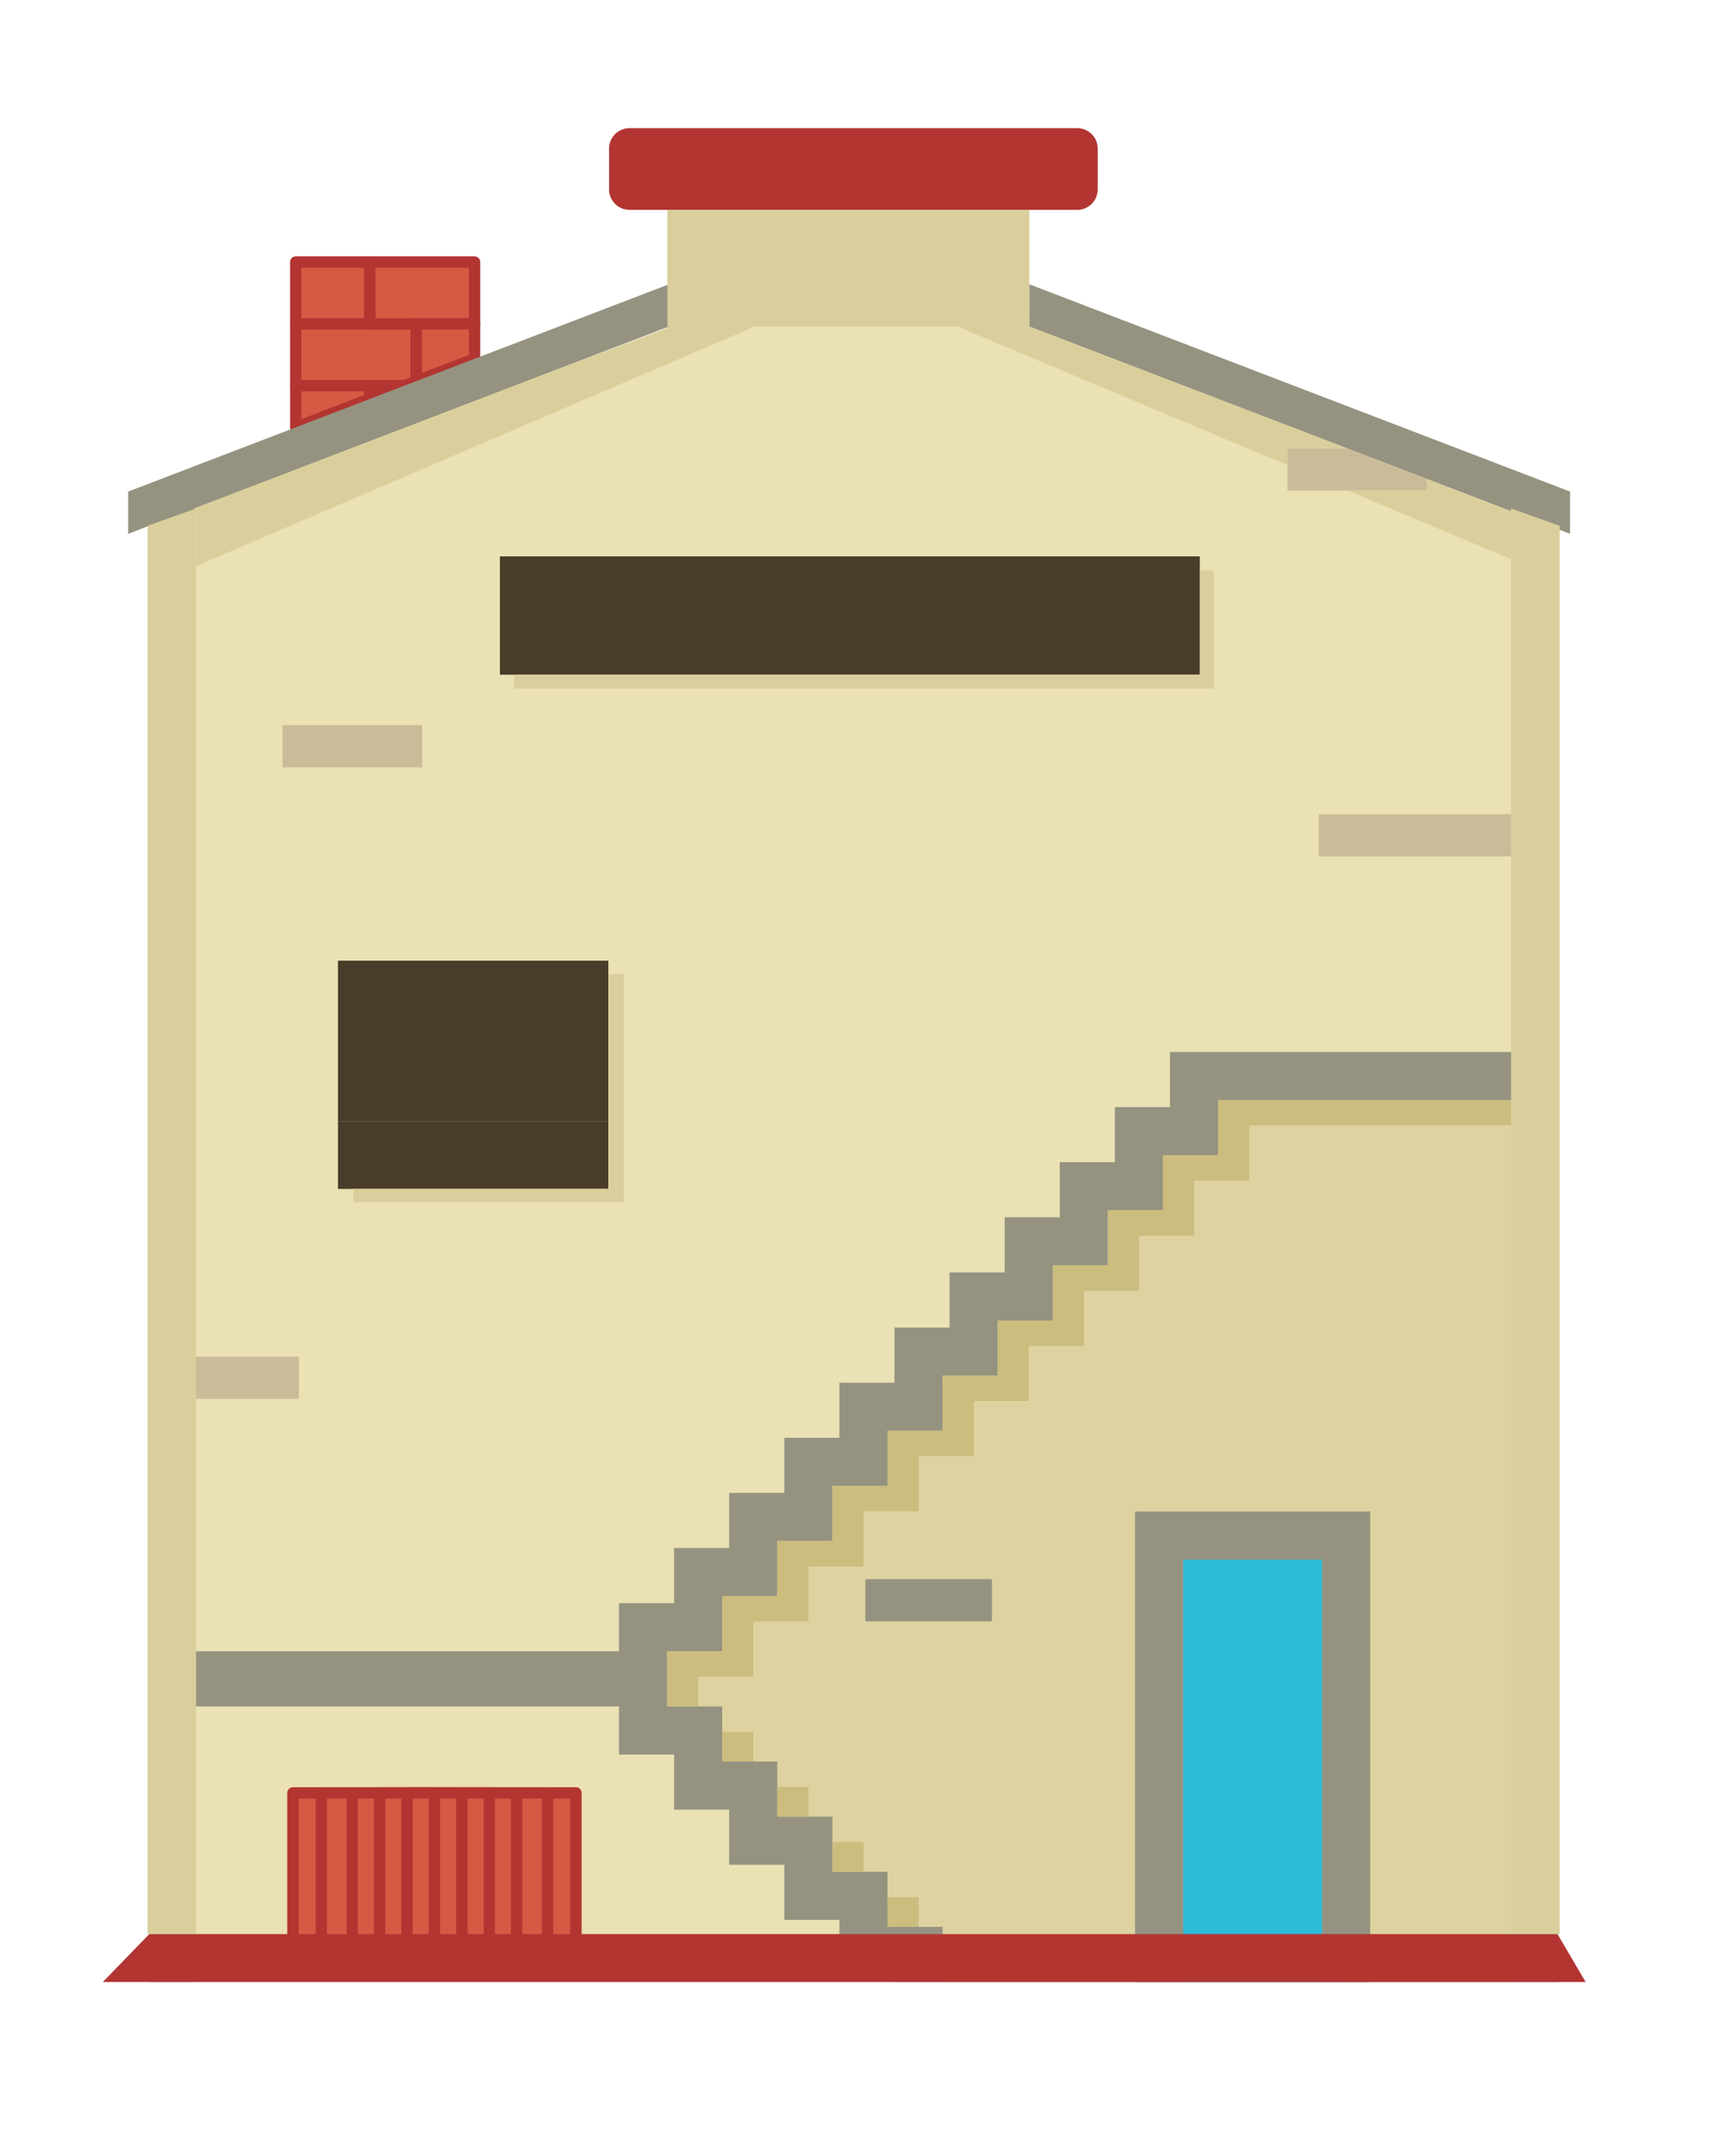 <svg width="322" height="396" xmlns="http://www.w3.org/2000/svg">

 <g>
  <title>background</title>
  <rect fill="none" id="canvas_background" height="398" width="324" y="-1" x="-1"/>
 </g>
 <g>
  <title>Layer 1</title>
  <path id="svg_51" fill="#D65944" clip-rule="evenodd" fill-rule="evenodd" d="m54.854,48.588l13.747,0l0,11.464l-13.747,0l0,-11.464z"/>
  <path id="svg_52" d="m54.854,47.539l13.747,0c0.579,0 1.049,0.468 1.049,1.049l0,11.464c0,0.58 -0.47,1.05 -1.049,1.05l-13.747,0c-0.58,0 -1.051,-0.47 -1.051,-1.05l0,-11.464c0.001,-0.582 0.472,-1.049 1.051,-1.049l0,0zm12.697,2.097l-11.649,0l0,9.369l11.649,0l0,-9.369z" fill="#B23532"/>
  <path id="svg_53" fill="#D65944" clip-rule="evenodd" fill-rule="evenodd" d="m54.854,71.521l20.144,0l2.204,-0.845l0,-10.624l-22.348,0l0,11.469z"/>
  <path id="svg_54" d="m55.902,70.471l18.906,0l1.342,-0.517l0,-8.853l-20.249,0l0,9.37l0.001,0zm19.096,2.098l-20.144,0c-0.58,0 -1.051,-0.47 -1.051,-1.048l0,-11.469c0,-0.58 0.471,-1.047 1.051,-1.047l22.347,0c0.579,0 1.051,0.468 1.051,1.047l0,10.624l-0.002,0c0,0.422 -0.257,0.82 -0.673,0.981l-2.155,0.824c-0.132,0.055 -0.272,0.088 -0.424,0.088z" fill="#B23532"/>
  <path id="svg_55" fill="#D65944" clip-rule="evenodd" fill-rule="evenodd" d="m68.602,48.588l19.423,0l0,11.464l-19.423,0l0,-11.464z"/>
  <path id="svg_56" d="m86.976,49.636l-17.325,0l0,9.369l17.325,0l0,-9.369l0,0zm-18.374,-2.097l19.423,0c0.578,0 1.05,0.468 1.05,1.049l0,11.464c0,0.58 -0.472,1.05 -1.05,1.05l-19.423,0c-0.578,0 -1.05,-0.47 -1.05,-1.05l0,-11.464c-0.001,-0.582 0.471,-1.049 1.05,-1.049z" fill="#B23532"/>
  <path id="svg_57" fill="#D65944" clip-rule="evenodd" fill-rule="evenodd" d="m77.202,70.676l0,-10.624l10.823,0l0,6.476l-10.823,4.148z"/>
  <path id="svg_58" d="m76.151,70.676l0,-10.624c0,-0.58 0.472,-1.047 1.051,-1.047l10.823,0c0.578,0 1.05,0.468 1.05,1.047l0,6.476c0,0.466 -0.302,0.858 -0.721,0.995l-10.778,4.134c-0.542,0.204 -1.148,-0.067 -1.351,-0.608c-0.052,-0.125 -0.072,-0.249 -0.072,-0.373l-0.002,0l0,0zm2.102,-9.574l0,8.049l8.723,-3.341l0,-4.708l-8.723,0z" fill="#B23532"/>
  <path id="svg_59" fill="#D65944" clip-rule="evenodd" fill-rule="evenodd" d="m54.854,71.521l13.748,0l0,2.45l-13.748,5.269l0,-7.719z"/>
  <path id="svg_60" d="m54.854,70.471l13.747,0c0.579,0 1.049,0.468 1.049,1.05l0,2.45c0,0.466 -0.3,0.859 -0.717,0.997l-13.707,5.253c-0.543,0.204 -1.147,-0.067 -1.354,-0.608c-0.047,-0.122 -0.068,-0.249 -0.068,-0.372l0,0l0,-7.719c0,-0.583 0.471,-1.051 1.05,-1.051l0,0zm12.697,2.098l-11.649,0l0,5.147l11.649,-4.468l0,-0.679z" fill="#B23532"/>
  <path id="svg_61" fill="#D65944" clip-rule="evenodd" fill-rule="evenodd" d="m74.998,71.521l-6.396,0l0,2.45l6.396,-2.45z"/>
  <path id="svg_62" d="m68.602,70.471l6.396,0l0,0c0.425,0 0.823,0.259 0.982,0.675c0.206,0.542 -0.065,1.146 -0.606,1.353l-6.354,2.438c-0.126,0.053 -0.271,0.083 -0.419,0.083c-0.578,0 -1.05,-0.469 -1.05,-1.049l0,-2.45c0,-0.582 0.472,-1.05 1.051,-1.05z" fill="#B23532"/>
  <path id="svg_63" d="m173.242,173.869l29.743,0c0.105,0 0.19,0.09 0.19,0.195l0,7.444c0,0.108 -0.09,0.197 -0.19,0.197l-29.743,0c-0.105,0 -0.195,-0.089 -0.195,-0.197l0,-7.444c0,-0.105 0.09,-0.195 0.195,-0.195z" fill="#CBBC99" clip-rule="evenodd" fill-rule="evenodd"/>
  <path id="svg_64" fill="#EAE1B4" clip-rule="evenodd" fill-rule="evenodd" d="m36.047,367.506l244.485,0l0,-272.614l-89.5,-34.298l-0.354,-23.25l-66.868,0l-0.062,23.5l-87.701,32.918l0,273.744z"/>
  <path id="svg_65" d="m116.758,23.761l83.065,0c2.083,0 3.785,1.705 3.785,3.786l0,7.576c0,2.083 -1.702,3.79 -3.785,3.79l-83.065,0c-2.083,0 -3.789,-1.707 -3.789,-3.79l0,-7.576c0,-2.081 1.706,-3.786 3.789,-3.786z" fill="#B23532" clip-rule="evenodd" fill-rule="evenodd"/>
  <path id="svg_66" fill="#959380" clip-rule="evenodd" fill-rule="evenodd" d="m23.767,98.987l3.922,-1.504l0,270.023l8.358,0l0,-273.221l-0.001,0l88.028,-33.734l0,-7.837l-100.307,38.436l0,7.837z"/>
  <path id="svg_67" fill="#959380" clip-rule="evenodd" fill-rule="evenodd" d="m291.221,98.987l-2.331,-0.893l0,269.412l-8.358,0l0,-272.614l-89.611,-34.341l0,-7.837l100.3,38.436l0,7.837z"/>
  <path id="svg_68" fill="#959380" clip-rule="evenodd" fill-rule="evenodd" d="m36.047,306.184l87.686,0l0,10.222l-87.686,0l0,-10.222z"/>
  <path id="svg_69" fill="#4E4D37" clip-rule="evenodd" fill-rule="evenodd" d="m210.528,280.262l43.622,0l0,87.243l-43.622,0l0,-87.243z"/>
  <path id="svg_70" fill="#2FBCD9" clip-rule="evenodd" fill-rule="evenodd" d="m216.274,285.487l32.129,0l0,82.02l-32.129,0l0,-82.02z"/>
  <path id="svg_71" d="m160.708,292.801l23.092,0c0.105,0 0.193,0.091 0.193,0.195l0,7.444c0,0.108 -0.088,0.195 -0.193,0.195l-23.092,0c-0.108,0 -0.197,-0.085 -0.197,-0.195l0,-7.444c0,-0.108 0.086,-0.195 0.197,-0.195z" fill="#CBBC99" clip-rule="evenodd" fill-rule="evenodd"/>
  <path id="svg_72" d="m36.242,251.543l19.009,0c0.107,0 0.196,0.091 0.196,0.197l0,7.444c0,0.104 -0.09,0.196 -0.196,0.196l-19.009,0c-0.107,0 -0.195,-0.088 -0.195,-0.196l0,-7.444c0,-0.108 0.088,-0.197 0.195,-0.197z" fill="#CBBC99" clip-rule="evenodd" fill-rule="evenodd"/>
  <path id="svg_73" d="m52.584,134.447l25.523,0c0.11,0 0.196,0.093 0.196,0.197l0,7.444c0,0.105 -0.088,0.195 -0.196,0.195l-25.523,0c-0.106,0 -0.196,-0.087 -0.196,-0.195l0,-7.444c0,-0.108 0.086,-0.197 0.196,-0.197z" fill="#CBBC99" clip-rule="evenodd" fill-rule="evenodd"/>
  <path id="svg_74" d="m238.997,83.132l10.855,0l14.865,5.699l0,1.943c0,0.107 -0.092,0.197 -0.195,0.197l-25.525,0c-0.102,0 -0.193,-0.087 -0.193,-0.197l0,-7.444c0,-0.106 0.086,-0.198 0.193,-0.198z" fill="#CBBC99" clip-rule="evenodd" fill-rule="evenodd"/>
  <path id="svg_75" d="m244.784,150.969l35.553,0c0.108,0 0.195,0.091 0.195,0.195l0,7.442c0,0.106 -0.092,0.196 -0.195,0.196l-35.553,0c-0.102,0 -0.196,-0.086 -0.196,-0.196l0,-7.442c0,-0.108 0.09,-0.195 0.196,-0.195z" fill="#CBBC99" clip-rule="evenodd" fill-rule="evenodd"/>
  <path id="svg_76" fill="#493C29" clip-rule="evenodd" fill-rule="evenodd" d="m92.728,103.166l129.817,0l0,21.94l-129.817,0l0,-21.94z"/>
  <path id="svg_77" fill="#493C29" clip-rule="evenodd" fill-rule="evenodd" d="m62.689,178.132l50.151,0l0,29.777l-50.151,0l0,-29.777z"/>
  <path id="svg_78" fill="#493C29" clip-rule="evenodd" fill-rule="evenodd" d="m62.689,207.909l50.151,0l0,12.537l-50.151,0l0,-12.537z"/>
  <path id="svg_79" fill="#959380" clip-rule="evenodd" fill-rule="evenodd" d="m145.469,276.816l0,-10.216l10.221,0l0,-10.221l10.22,0l0,-10.224l10.221,0l0,-10.219l10.22,0l0,-10.222l10.218,0l0,-10.221l10.221,0l0,-10.217l10.22,0l0,-10.221l63.522,0l0,172.451l-35.306,0l0,-78.319l-25.772,0l0,78.319l-53.544,0l0,-1.296l-10.22,0l0,-10.221l-10.221,0l0,-10.22l-10.219,0l0,-10.223l-10.222,0l0,-10.217l-10.219,0l0,-28.071l10.219,0l0,-10.221l10.222,0l0,-10.221l10.219,0z"/>
  <path id="svg_80" d="m144.174,285.743l0,10.219l-10.222,0l0,10.221l-10.219,0l0,10.222l10.219,0l0,10.217l10.222,0l0,10.223l10.223,0l0,10.219l10.219,0l0,10.22l10.222,0l0,10.222l35.694,0l0,-87.244l43.618,0l0,87.245l26.382,0l0,-163.525l-54.595,0l0,10.219l-10.223,0l0,10.221l-10.222,0l0,10.22l-10.217,0l0,10.22l-10.22,0l0,10.221l-10.22,0l0,10.219l-10.222,0l0,10.222l-10.219,0l0,10.219l-10.22,0l0,0zm39.626,14.893l-23.092,0c-0.108,0 -0.197,-0.085 -0.197,-0.195l0,-7.444c0,-0.108 0.086,-0.195 0.197,-0.195l23.092,0c0.105,0 0.193,0.091 0.193,0.195l0,7.444c0,0.107 -0.088,0.195 -0.193,0.195z" fill="#DED3A0" clip-rule="evenodd" fill-rule="evenodd"/>
  <path id="svg_81" fill="#D65944" clip-rule="evenodd" fill-rule="evenodd" d="m54.332,332.445l52.5,0l0,32.65l-52.5,0l0,-32.65z"/>
  <path id="svg_82" d="m54.332,331.394l52.5,0c0.58,0 1.049,0.47 1.049,1.05l0,32.652c0,0.58 -0.47,1.049 -1.049,1.049l-52.5,0c-0.582,0 -1.051,-0.469 -1.051,-1.049l0,-32.652c0,-0.581 0.469,-1.05 1.051,-1.05l0,0zm51.448,2.101l-50.399,0l0,30.55l50.399,0l0,-30.55z" fill="#B23532"/>
  <path id="svg_83" fill="#D65944" clip-rule="evenodd" fill-rule="evenodd" d="m59.594,332.445l41.977,0l0,32.65l-41.977,0l0,-32.65z"/>
  <path id="svg_84" d="m59.594,331.394l41.974,0c0.581,0 1.05,0.47 1.05,1.05l0,32.652c0,0.58 -0.47,1.049 -1.05,1.049l-41.974,0c-0.582,0 -1.052,-0.469 -1.052,-1.049l0,-32.652c0,-0.581 0.47,-1.05 1.052,-1.05l0,0zm40.927,2.101l-39.877,0l0,30.55l39.877,0l0,-30.55z" fill="#B23532"/>
  <path id="svg_85" fill="#D65944" clip-rule="evenodd" fill-rule="evenodd" d="m65.325,332.445l30.511,0l0,32.65l-30.511,0l0,-32.65z"/>
  <path id="svg_86" d="m65.328,331.394l30.508,0c0.582,0 1.049,0.47 1.049,1.05l0,32.652c0,0.58 -0.467,1.049 -1.049,1.049l-30.508,0c-0.582,0 -1.051,-0.469 -1.051,-1.049l0,-32.652c-0.001,-0.581 0.469,-1.05 1.051,-1.05l0,0zm29.46,2.101l-28.414,0l0,30.55l28.414,0l0,-30.55z" fill="#B23532"/>
  <path id="svg_87" fill="#D65944" clip-rule="evenodd" fill-rule="evenodd" d="m70.408,332.445l20.348,0l0,32.65l-20.348,0l0,-32.65z"/>
  <path id="svg_88" d="m70.41,331.394l20.343,0c0.582,0 1.051,0.47 1.051,1.05l0,32.652c0,0.58 -0.47,1.049 -1.051,1.049l-20.343,0c-0.582,0 -1.051,-0.469 -1.051,-1.049l0,-32.652c0,-0.581 0.47,-1.05 1.051,-1.05l0,0zm19.295,2.101l-18.247,0l0,30.55l18.247,0l0,-30.55z" fill="#B23532"/>
  <path id="svg_89" fill="#D65944" clip-rule="evenodd" fill-rule="evenodd" d="m75.49,332.445l10.183,0l0,32.65l-10.183,0l0,-32.65z"/>
  <path id="svg_90" d="m75.488,331.394l10.183,0c0.581,0 1.051,0.47 1.051,1.05l0,32.652c0,0.58 -0.471,1.049 -1.051,1.049l-10.183,0c-0.579,0 -1.049,-0.469 -1.049,-1.049l0,-32.652c0,-0.581 0.471,-1.05 1.049,-1.05l0,0zm9.135,2.101l-8.083,0l0,30.55l8.083,0l0,-30.55z" fill="#B23532"/>
  <path id="svg_91" fill="#D65944" clip-rule="evenodd" fill-rule="evenodd" d="m75.49,332.445l5.092,0l0,32.65l-5.092,0l0,-32.65z"/>
  <path id="svg_92" d="m75.488,331.394l5.09,0c0.582,0 1.052,0.47 1.052,1.05l0,32.652c0,0.58 -0.47,1.049 -1.052,1.049l-5.09,0c-0.579,0 -1.049,-0.469 -1.049,-1.049l0,-32.652c0,-0.581 0.471,-1.05 1.049,-1.05l0,0zm4.045,2.101l-2.994,0l0,30.55l2.994,0l0,-30.55z" fill="#B23532"/>
  <path id="svg_93" fill="#DACF9C" clip-rule="evenodd" fill-rule="evenodd" d="m123.804,38.91l67.117,0l0,21.641l-67.117,0l0,-21.641z"/>
  <path id="svg_94" fill="#B23532" clip-rule="evenodd" fill-rule="evenodd" d="m19.069,367.506l275.045,0l-5.224,-8.881l-261.201,0l-8.62,8.881z"/>
  <path id="svg_95" fill="#DACF9C" clip-rule="evenodd" fill-rule="evenodd" d="m36.371,94.285l-9.009,3.213l0,261.127l9.009,0l0,-42.22l0,-10.221l0,-47l0,-7.444l0,-157.455z"/>
  <path id="svg_96" fill="#DACF9C" clip-rule="evenodd" fill-rule="evenodd" d="m280.282,94.285l9.009,3.213l0,261.127l-9.009,0l0,-42.22l0,-10.221l0,-47l0,-7.444l0,-157.455z"/>
  <path id="svg_97" d="m36.046,94.285l0,0l0,0zm0.325,10.684l103.634,-44.418l-15.931,0l-0.326,0.126l0,0.167l-21.38,8.024l-0.036,0.014l-66.285,25.403l0,0.114l0.324,-0.114l0,10.684z" fill="#DACF9C" clip-rule="evenodd" fill-rule="evenodd"/>
  <path id="svg_98" d="m177.618,60.551l61.186,25.71l0,-2.932c0,-0.106 0.086,-0.198 0.193,-0.198l10.855,0l-58.82,-22.538l-0.111,-0.043l-13.303,0l0,0.001z" fill="#DACF9C" clip-rule="evenodd" fill-rule="evenodd"/>
  <path id="svg_99" d="m264.522,90.971l-14.51,0l30.27,12.719l0,-8.895l-15.564,-5.965l0,1.943c0,0.108 -0.092,0.198 -0.196,0.198z" fill="#DACF9C" clip-rule="evenodd" fill-rule="evenodd"/>
  <path id="svg_100" fill="#DACF9C" clip-rule="evenodd" fill-rule="evenodd" d="m112.84,180.609l2.867,0l0,29.777l-2.867,0l0,-2.477l0,-27.3z"/>
  <path id="svg_101" fill="#DACF9C" clip-rule="evenodd" fill-rule="evenodd" d="m112.84,210.386l2.867,0l0,12.537l-50.149,0l0,-2.476l47.282,0l0,-10.061z"/>
  <path id="svg_102" fill="#DACF9C" clip-rule="evenodd" fill-rule="evenodd" d="m222.545,105.778l2.612,0l0,21.942l-129.818,0l0,-2.612l127.206,0l0,-19.33z"/>
  <path id="svg_103" fill="#CBBD7E" clip-rule="evenodd" fill-rule="evenodd" d="m154.396,275.524l0,10.219l-10.222,0l0,10.219l-10.222,0l0,10.222l-10.219,0l0,10.221l5.786,0l0,-5.516l10.221,0l0,-10.219l10.217,0l0,-10.221l10.222,0l0,-10.22l10.218,0l0,-10.219l10.224,0l0,-10.221l10.22,0l0,-10.22l10.219,0l0,-10.219l10.22,0l0,-10.224l10.219,0l0,-10.219l10.222,0l0,-10.22l48.561,0l0,-4.705l-54.344,0l0,10.219l-10.223,0l0,10.221l-10.222,0l0,10.22l-10.217,0l0,10.22l-10.219,0l0,10.221l-10.22,0l0,10.219l-10.222,0l0,10.222l-10.219,0z"/>
  <path id="svg_104" fill="#CBBD7E" clip-rule="evenodd" fill-rule="evenodd" d="m144.174,331.333l5.783,0l0,5.513l-5.783,0l0,-5.513z"/>
  <path id="svg_105" fill="#CBBD7E" clip-rule="evenodd" fill-rule="evenodd" d="m133.952,321.111l5.788,0l0,5.512l-5.788,0l0,-5.512z"/>
  <path id="svg_106" fill="#CBBD7E" clip-rule="evenodd" fill-rule="evenodd" d="m154.396,341.552l5.782,0l0,5.513l-5.782,0l0,-5.513z"/>
  <path id="svg_107" fill="#CBBD7E" clip-rule="evenodd" fill-rule="evenodd" d="m164.615,351.77l5.782,0l0,5.514l-5.782,0l0,-5.514z"/>
 </g>
</svg>